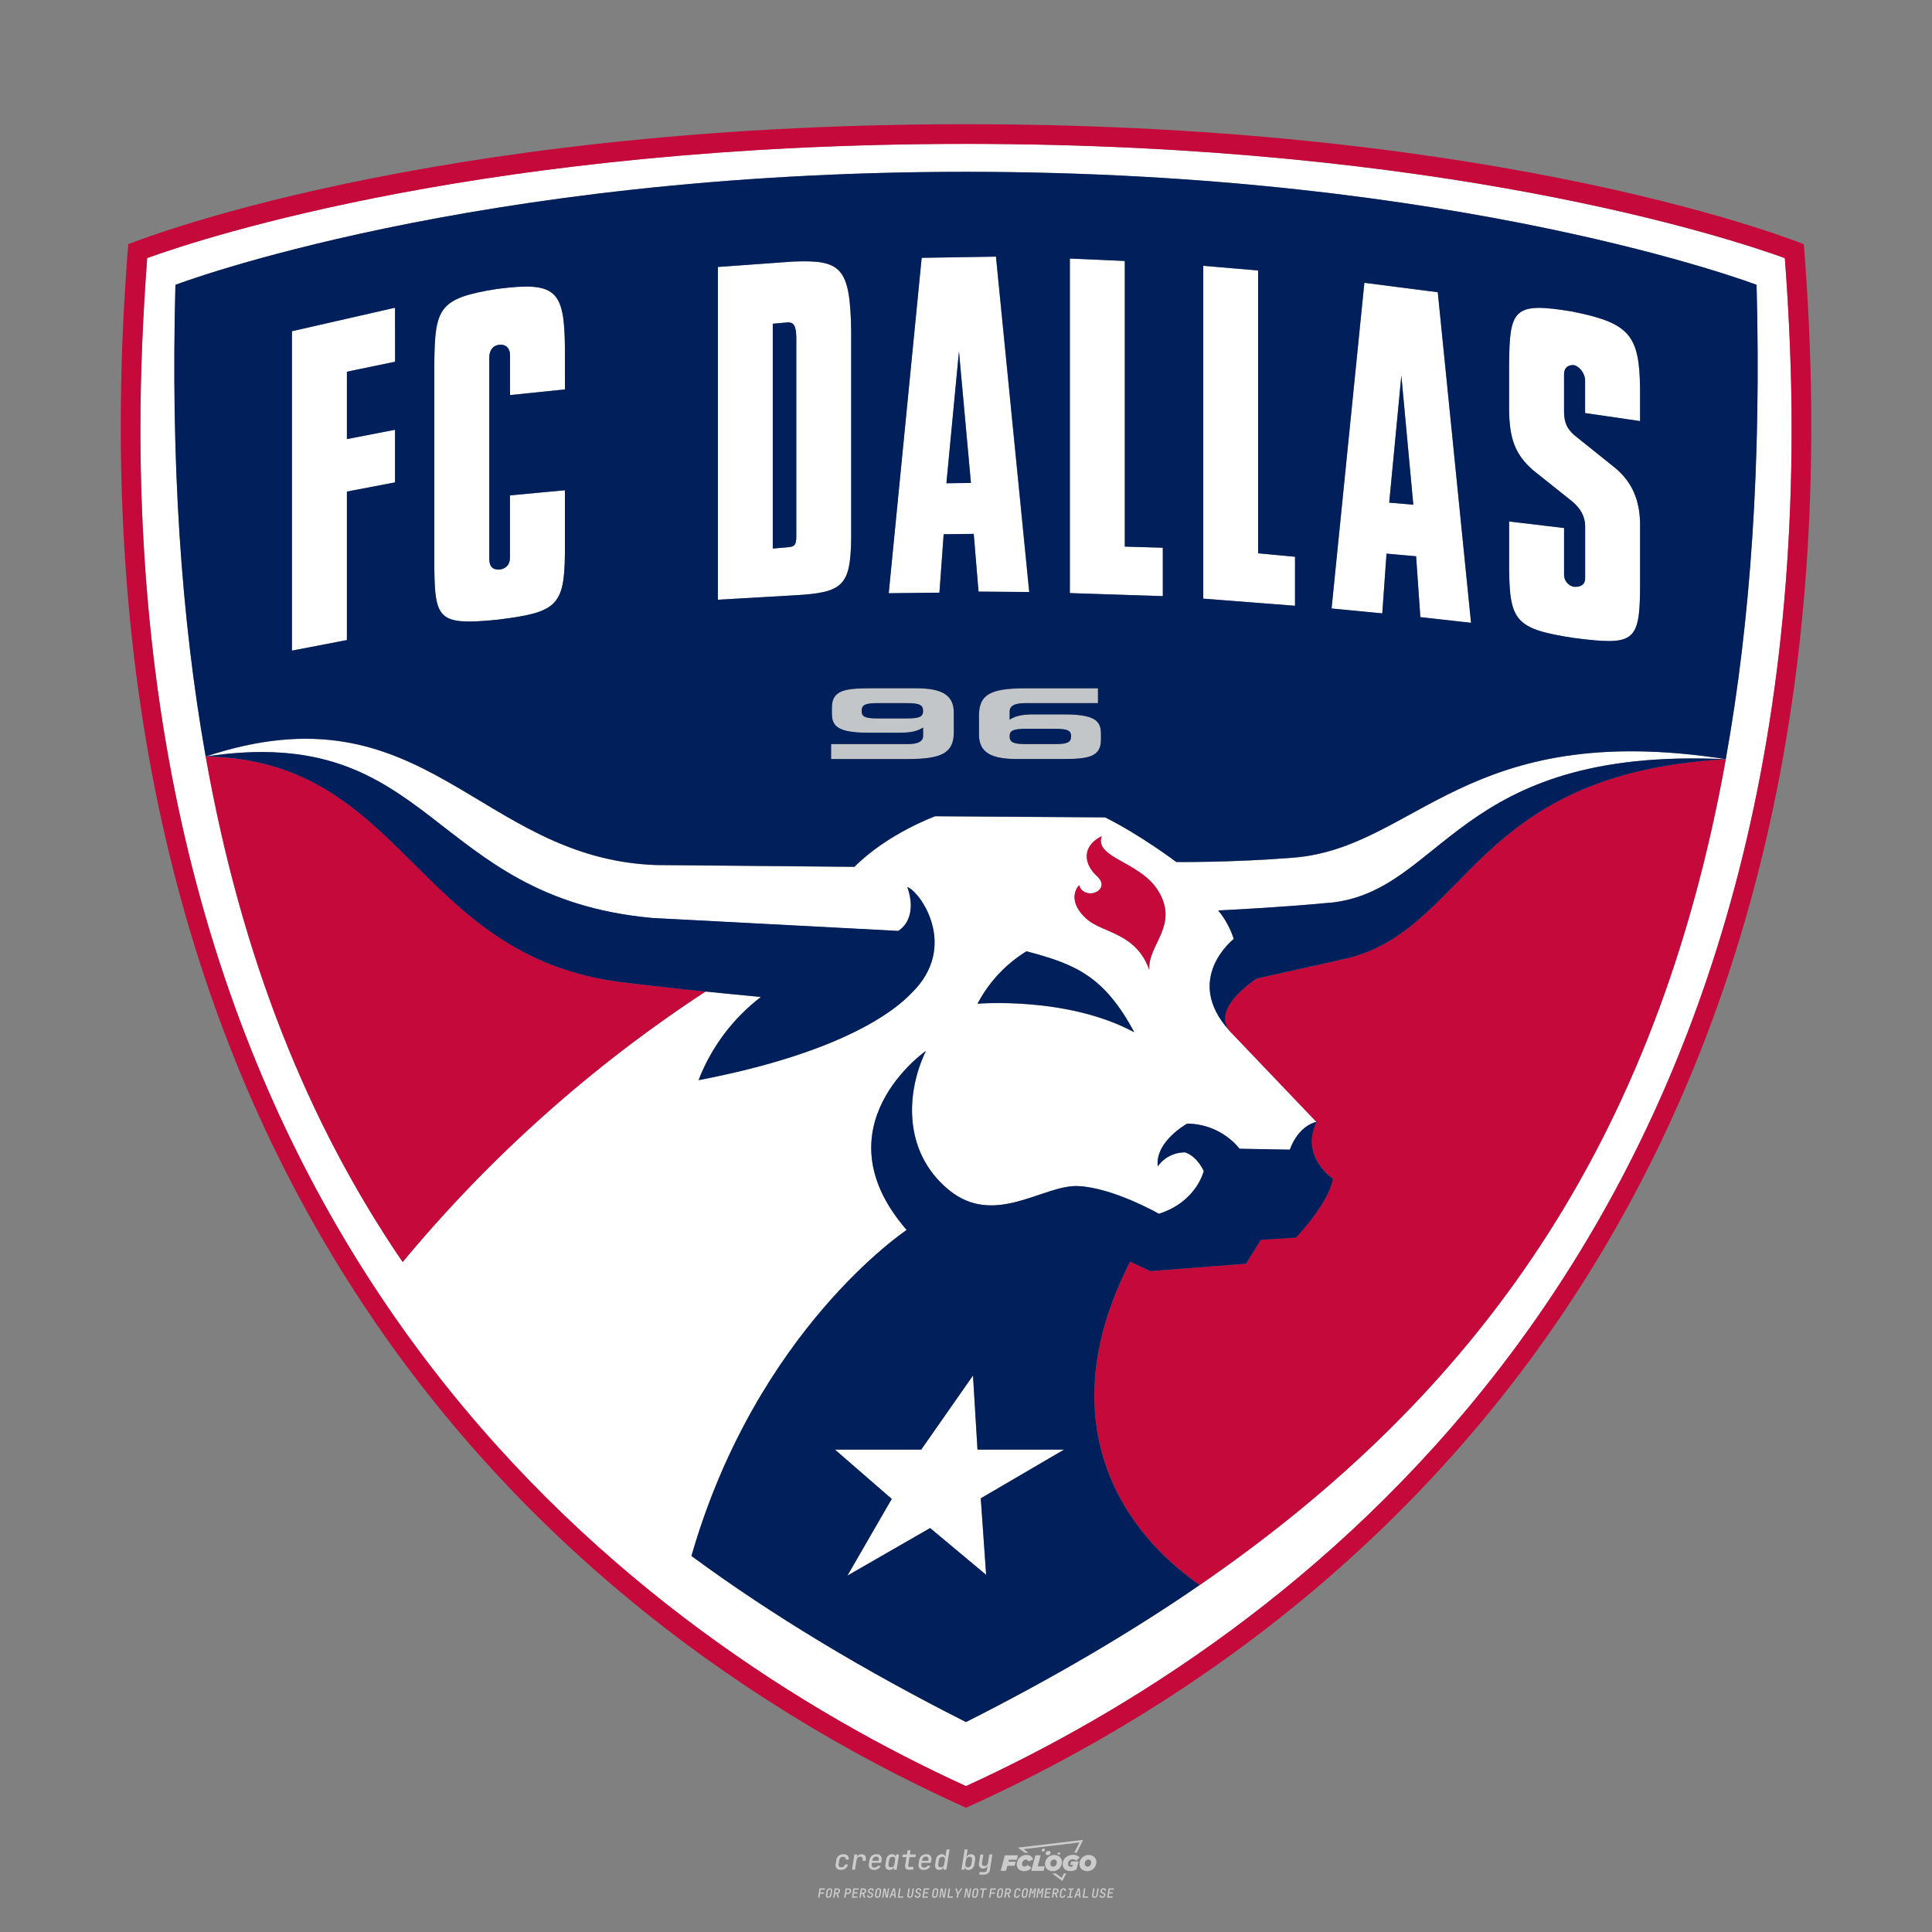 <?xml version="1.0" encoding="UTF-8"?>
<svg id="_图层_1" data-name="图层_1" xmlns="http://www.w3.org/2000/svg" version="1.1" viewBox="0 0 800 800">
  <rect x="0" y="0" width="800" height="800" fill="#808080" stroke="none"/>
  <!-- Created by @FCLOGO 2024-12-5 GMT+8 15:27:32 . https://fclogo.top/ -->
<!-- FOR PERSONAL USE ONLY NOT FOR COMMERCIAL USE -->
  <defs>
    <style>
      .st0 {
        fill: #c6093b;
      }

      .st1 {
        fill: #ccc;
      }

      .st2 {
        fill: #001f5b;
      }

      .st3 {
        fill: #fff;
      }

      .st4 {
        fill: #c3c6c8;
      }
    </style>
  </defs>
  <path class="st1" d="M348.22,774.3c-.79,0-1.38-.22-1.77-.65-.39-.44-.53-1.03-.41-1.79l.25-1.65c.12-.75.45-1.35.98-1.78.53-.44,1.19-.65,1.98-.65s1.33.2,1.72.6c.39.4.55.94.47,1.62h-1.24c.03-.36-.06-.64-.26-.84-.2-.2-.5-.3-.89-.3-.42,0-.76.12-1.03.35-.27.23-.43.56-.5.99l-.26,1.66c-.07.44,0,.77.19,1,.19.23.5.35.92.35.39,0,.72-.1.98-.3.26-.2.44-.48.52-.85h1.24c-.14.69-.47,1.23-.99,1.63-.52.4-1.16.6-1.92.6ZM352.8,774.19l1-6.29h1.19l-.19,1.19c.34-.87.97-1.3,1.91-1.3.67,0,1.17.21,1.49.62.32.42.43.99.31,1.71l-.07.42h-1.27l.06-.32c.07-.45.01-.8-.17-1.04-.18-.24-.48-.36-.88-.36s-.74.12-1.01.37c-.27.24-.43.59-.5,1.03l-.63,3.97h-1.24ZM361.91,774.3c-.77,0-1.35-.22-1.73-.67s-.52-1.04-.4-1.77l.25-1.65c.08-.49.26-.92.52-1.28s.6-.65,1.01-.85c.41-.2.87-.3,1.38-.3.77,0,1.35.22,1.73.67.39.45.52,1.04.39,1.77l-.17,1.12h-3.85l-.09.53c-.15.95.22,1.43,1.11,1.43.72,0,1.17-.25,1.37-.74h1.22c-.17.53-.5.96-1.01,1.28-.5.32-1.09.47-1.76.47ZM361.23,770.22l-.05.29h2.65s.05-.3.05-.3c.07-.47.01-.82-.17-1.07-.18-.25-.49-.37-.92-.37s-.8.13-1.06.38c-.26.25-.43.61-.51,1.08ZM368.33,774.3c-.63,0-1.1-.21-1.41-.64s-.4-1-.27-1.73l.27-1.77c.11-.73.39-1.31.84-1.74.44-.43.98-.64,1.61-.64.47,0,.83.12,1.09.35.26.24.39.56.38.96h.02l.17-1.2h1.24l-1,6.29h-1.22l.19-1.2h-.02c-.12.41-.35.73-.69.97s-.74.35-1.21.35ZM368.93,773.23c.39,0,.72-.12.98-.36.26-.24.43-.57.5-1.01l.25-1.65c.07-.43,0-.76-.18-1-.19-.24-.47-.36-.86-.36s-.72.12-.98.35c-.26.24-.42.57-.49,1.01l-.25,1.65c-.07.44-.01.78.17,1.01.18.23.47.35.88.35ZM376.35,774.19c-.57,0-.99-.16-1.26-.47-.27-.31-.36-.75-.27-1.32l.54-3.39h-1.74l.17-1.12h1.74l.27-1.72h1.24l-.27,1.72h2.47l-.18,1.12h-2.46l-.54,3.39c-.08.44.1.66.53.66h1.72l-.17,1.12h-1.77ZM382.5,774.3c-.77,0-1.35-.22-1.73-.67s-.52-1.04-.4-1.77l.25-1.65c.08-.49.26-.92.52-1.28s.6-.65,1.01-.85c.41-.2.87-.3,1.38-.3.77,0,1.35.22,1.73.67.39.45.52,1.04.39,1.77l-.17,1.12h-3.85l-.09.53c-.15.95.22,1.43,1.11,1.43.72,0,1.17-.25,1.37-.74h1.22c-.17.53-.5.96-1.01,1.28-.5.32-1.09.47-1.76.47ZM381.83,770.22l-.05.29h2.65s.05-.3.05-.3c.07-.47.01-.82-.17-1.07-.18-.25-.49-.37-.92-.37s-.8.13-1.06.38c-.26.25-.43.61-.51,1.08ZM388.92,774.3c-.63,0-1.1-.21-1.4-.64-.3-.42-.39-1-.28-1.73l.27-1.77c.11-.73.39-1.31.84-1.74.44-.43.98-.64,1.61-.64.47,0,.83.12,1.09.35.26.24.39.56.38.96h.02l.21-1.47.3-1.8h1.24l-1.33,8.35h-1.22l.19-1.2h-.02c-.12.41-.35.73-.69.97s-.74.35-1.21.35ZM389.53,773.23c.39,0,.72-.12.98-.36.26-.24.43-.57.5-1.01l.25-1.65c.08-.43.02-.76-.17-1-.19-.24-.48-.36-.87-.36s-.72.12-.98.35c-.26.24-.42.57-.49,1.01l-.25,1.65c-.08.44-.02.78.16,1.01s.48.35.88.35ZM401.02,774.3c-.47,0-.84-.12-1.1-.35-.26-.23-.39-.56-.38-.97h-.01l-.19,1.2h-1.22l1.33-8.35h1.24l-.29,1.8-.27,1.47h.05c.12-.41.35-.73.69-.97.34-.23.74-.35,1.21-.35.63,0,1.1.21,1.4.64.3.43.39,1.01.28,1.74l-.27,1.77c-.11.73-.39,1.31-.84,1.73-.45.42-.98.64-1.61.64ZM400.77,773.23c.4,0,.72-.12.98-.35.26-.23.42-.57.5-1.01l.25-1.65c.07-.43.01-.77-.17-1.01-.18-.24-.47-.35-.87-.35s-.72.12-.98.36-.43.57-.5,1l-.25,1.65c-.07.44-.01.77.17,1.01.18.24.47.36.87.36ZM405.47,776.25l.17-1.06h1.93c.64,0,1.01-.3,1.1-.9l.1-.67.21-1.19h-.03c-.12.42-.35.74-.68.97-.33.23-.73.34-1.2.34-.63,0-1.09-.2-1.4-.6s-.41-.94-.3-1.63l.58-3.6h1.24l-.56,3.48c-.06.41,0,.73.18.96s.47.34.85.34.72-.12.98-.37c.27-.24.43-.58.49-1.02l.54-3.4h1.24l-1.01,6.41c-.1.6-.37,1.08-.81,1.42-.44.35-1,.52-1.67.52h-1.95ZM417.79,770.09h3.22l.54-1.85h-5.47l-1.71,6.44h2.15l.59-2.1h3.03l.44-1.71h-3.03l.24-.78ZM424.23,772.92c-.59,0-1.02-.39-1.02-1.12,0-.88.63-1.76,1.61-1.76.49,0,.88.24,1.02.78l1.95-.83c-.29-1.17-1.27-1.9-2.64-1.9-2.78,0-4.15,2.15-4.15,3.9s1.27,2.83,3.07,2.83c1.37,0,2.34-.59,2.98-1.42l-1.51-1.17c-.39.44-.83.68-1.32.68ZM430.91,768.23h-2.15l-1.76,6.44h5.12l.49-1.85h-2.93l1.22-4.59ZM439.75,771.01c0-1.66-1.32-2.93-3.22-2.93-2.2,0-3.81,1.81-3.81,3.81,0,1.66,1.32,2.93,3.22,2.93,2.2,0,3.81-1.81,3.81-3.81ZM434.92,771.7c0-.83.59-1.71,1.51-1.71.78,0,1.17.54,1.17,1.22,0,.83-.59,1.71-1.51,1.71-.78,0-1.17-.54-1.17-1.22ZM443.21,772.23h1.07l-.2.68c-.15.05-.34.1-.59.1-.68,0-1.27-.39-1.27-1.22,0-1.02.73-1.9,1.95-1.9.59,0,1.12.24,1.51.59l1.37-1.37c-.44-.54-1.51-1.07-2.73-1.07-2.59,0-4.29,1.76-4.29,3.86s1.61,2.88,3.22,2.88c.93,0,1.85-.29,2.49-.68l.93-3.32h-3.12l-.34,1.46ZM450.78,768.08c-2.2,0-3.81,1.81-3.81,3.81,0,1.66,1.32,2.93,3.22,2.93,2.2,0,3.81-1.81,3.81-3.81,0-1.66-1.32-2.93-3.22-2.93ZM450.34,772.92c-.78,0-1.17-.54-1.17-1.22,0-.83.59-1.71,1.51-1.71.78,0,1.17.54,1.17,1.22,0,.83-.59,1.71-1.51,1.71ZM437.94,767.5c-.05.29.1.49.44.49s.54-.2.63-.49c.05-.24-.1-.49-.44-.49s-.59.24-.63.49ZM432.13,765.5c-.44,0-.73.24-.78.59s.1.59.54.59.73-.24.78-.59c.1-.34-.1-.59-.54-.59ZM433.01,767.3c-.1.54.15.88.83.88.63,0,1.07-.39,1.17-.88s-.15-.88-.83-.88c-.68,0-1.07.39-1.17.88ZM439.6,777.55l-2.44-1.81h-1.51l4.25,3.17,1.61-3.17h-.98l-.93,1.81ZM425.84,767.16l-2-1.46,23.13-2.78-2.15,4.25h1.02l2.68-5.32-26.99,3.22,2.78,2.1h1.51ZM338.72,785.79l.61-3.83h2.32l-.08.52h-1.76l-.18,1.14h1.63l-.08.52h-1.62l-.26,1.64h-.57ZM342.97,785.84c-.36,0-.62-.1-.8-.3-.17-.2-.23-.47-.18-.82l.27-1.7c.06-.34.2-.61.44-.82.24-.2.54-.3.89-.3s.62.1.8.3c.17.2.24.47.18.81l-.27,1.71c-.06.34-.2.62-.44.82-.24.2-.54.3-.9.3ZM343.05,785.33c.19,0,.35-.05.47-.16.12-.11.19-.26.23-.46l.27-1.7c.03-.2,0-.35-.08-.46-.08-.11-.22-.16-.41-.16s-.35.05-.46.16c-.12.1-.19.26-.22.46l-.27,1.7c-.03.2,0,.35.08.46s.22.16.41.16ZM345,785.79l.61-3.83h1.2c.24,0,.44.05.6.14.16.09.28.22.36.39s.09.37.05.59c-.04.26-.14.48-.3.67-.16.19-.37.32-.6.39l.54,1.64h-.62l-.48-1.57h-.54l-.25,1.57h-.57ZM345.89,783.71h.64c.19,0,.35-.06.48-.17.13-.11.21-.26.24-.45.03-.19,0-.35-.09-.46-.09-.11-.24-.17-.43-.17h-.64l-.2,1.25ZM349.54,785.79l.61-3.83h1.25c.37,0,.65.1.84.31.19.21.26.49.2.84-.04.23-.12.44-.25.61s-.29.31-.49.4c-.2.09-.42.14-.66.14h-.69l-.24,1.52h-.57ZM350.43,783.75h.69c.19,0,.36-.06.49-.18.14-.12.22-.27.25-.47s0-.35-.1-.47-.25-.18-.44-.18h-.69l-.21,1.29ZM352.75,785.79l.61-3.83h2.25l-.08.5h-1.7l-.17,1.09h1.51l-.08.5h-1.51l-.19,1.24h1.69l-.08.5h-2.25ZM355.84,785.79l.61-3.83h1.2c.24,0,.44.05.6.14.16.09.28.22.36.39s.09.37.05.59c-.04.26-.14.48-.3.67-.16.19-.37.32-.6.39l.54,1.64h-.62l-.48-1.57h-.54l-.25,1.57h-.57ZM356.74,783.71h.64c.19,0,.35-.06.48-.17.13-.11.21-.26.24-.45.03-.19,0-.35-.09-.46-.09-.11-.24-.17-.43-.17h-.64l-.2,1.25ZM360.13,785.84c-.39,0-.67-.1-.87-.29-.19-.19-.26-.45-.22-.78h.57c-.03.17.01.31.12.41.11.1.27.15.48.15.2,0,.37-.05.5-.15.13-.1.21-.23.24-.4.02-.15,0-.28-.06-.39-.06-.11-.16-.18-.29-.22l-.46-.14c-.27-.08-.46-.22-.59-.41-.13-.19-.17-.42-.13-.68.04-.21.11-.39.23-.55s.27-.28.46-.37.4-.13.64-.13c.35,0,.62.1.8.29.18.19.25.44.2.76h-.57c.03-.17,0-.3-.09-.4-.09-.1-.23-.14-.42-.14s-.34.04-.46.13c-.12.09-.19.21-.21.38-.02.15,0,.28.05.39s.16.18.29.22l.47.15c.26.08.46.22.58.41.12.19.17.42.12.69-.04.22-.12.41-.24.57-.13.16-.29.29-.49.38-.2.09-.42.13-.66.13ZM363.27,785.84c-.36,0-.62-.1-.8-.3-.17-.2-.23-.47-.18-.82l.27-1.7c.06-.34.2-.61.44-.82.24-.2.54-.3.89-.3s.62.1.8.3c.17.2.24.47.18.81l-.27,1.71c-.06.34-.2.62-.44.82-.24.2-.54.3-.9.3ZM363.34,785.33c.19,0,.35-.05.47-.16.12-.11.19-.26.23-.46l.27-1.7c.03-.2,0-.35-.08-.46-.08-.11-.22-.16-.41-.16s-.35.05-.46.16c-.12.1-.19.26-.22.46l-.27,1.7c-.03.2,0,.35.08.46s.22.16.41.16ZM365.28,785.79l.61-3.83h.71l.62,3.19c0-.1.02-.22.03-.36.01-.14.03-.29.04-.44.02-.15.04-.29.06-.41l.31-1.98h.52l-.61,3.83h-.71l-.61-3.19c0,.09-.02.21-.03.34s-.03.28-.04.42c-.02.15-.04.28-.06.41l-.31,2.01h-.53ZM368.23,785.79l1.59-3.83h.75l.37,3.83h-.56l-.07-.97h-1.09l-.39.97h-.59ZM369.39,784.34h.87l-.09-1.1c-.02-.2-.03-.37-.04-.51,0-.14-.01-.24-.01-.3-.02.06-.05.16-.1.3s-.11.31-.19.5l-.44,1.11ZM371.72,785.79l.61-3.83h.57l-.52,3.31h1.67l-.08.52h-2.25ZM376.68,785.84c-.37,0-.63-.1-.8-.3-.17-.2-.22-.47-.17-.82l.44-2.76h.57l-.44,2.76c-.03.2,0,.35.07.46.08.11.21.17.41.17s.35-.06.46-.17c.12-.11.19-.27.22-.46l.44-2.76h.57l-.44,2.76c-.06.35-.2.62-.43.82-.23.2-.53.3-.9.3ZM379.84,785.84c-.39,0-.67-.1-.87-.29-.19-.19-.26-.45-.22-.78h.57c-.03.17.01.31.12.41.11.1.27.15.48.15.2,0,.37-.05.5-.15.13-.1.21-.23.24-.4.02-.15,0-.28-.06-.39-.06-.11-.16-.18-.29-.22l-.46-.14c-.27-.08-.46-.22-.59-.41-.13-.19-.17-.42-.13-.68.04-.21.11-.39.23-.55s.27-.28.46-.37.4-.13.64-.13c.35,0,.62.1.8.29.18.19.25.44.2.76h-.57c.03-.17,0-.3-.09-.4-.09-.1-.23-.14-.42-.14s-.34.04-.46.13c-.12.09-.19.21-.21.38-.02.15,0,.28.05.39s.16.18.29.22l.47.15c.26.08.46.22.58.41.12.19.17.42.12.69-.04.22-.12.41-.24.57-.13.16-.29.29-.49.38-.2.09-.42.13-.66.13ZM381.91,785.79l.61-3.83h2.25l-.08.5h-1.7l-.17,1.09h1.51l-.08.5h-1.51l-.19,1.24h1.69l-.08.5h-2.25ZM386.94,785.84c-.36,0-.62-.1-.8-.3-.17-.2-.23-.47-.18-.82l.27-1.7c.06-.34.2-.61.44-.82.24-.2.54-.3.89-.3s.62.1.8.3c.17.2.24.47.18.81l-.27,1.71c-.06.34-.2.62-.44.82-.24.2-.54.3-.9.3ZM387.02,785.33c.19,0,.35-.05.47-.16.12-.11.19-.26.23-.46l.27-1.7c.03-.2,0-.35-.08-.46-.08-.11-.22-.16-.41-.16s-.35.05-.46.16c-.12.1-.19.26-.22.46l-.27,1.7c-.03.2,0,.35.08.46s.22.16.41.16ZM388.95,785.79l.61-3.83h.71l.62,3.19c0-.1.02-.22.03-.36.01-.14.03-.29.04-.44.02-.15.04-.29.06-.41l.31-1.98h.52l-.61,3.83h-.71l-.61-3.19c0,.09-.02.21-.03.34s-.03.28-.04.42c-.02.15-.04.28-.06.41l-.31,2.01h-.53ZM392.25,785.79l.61-3.83h.57l-.52,3.31h1.67l-.08.52h-2.25ZM396.12,785.79l.22-1.41-.75-2.42h.58l.45,1.45c.03.09.05.18.07.27.02.08.03.15.03.19.02-.04.05-.1.09-.19.04-.08.09-.17.14-.27l.9-1.45h.6l-1.53,2.42-.22,1.41h-.57ZM399.22,785.79l.61-3.83h.71l.62,3.19c0-.1.02-.22.03-.36.01-.14.03-.29.04-.44.02-.15.04-.29.06-.41l.31-1.98h.52l-.61,3.83h-.71l-.61-3.19c0,.09-.02.21-.03.34s-.03.28-.04.42c-.02.15-.04.28-.06.41l-.31,2.01h-.53ZM403.51,785.84c-.36,0-.62-.1-.8-.3-.18-.2-.23-.47-.18-.82l.27-1.7c.06-.34.2-.61.44-.82.24-.2.54-.3.89-.3s.62.1.8.3c.17.2.24.47.18.81l-.27,1.71c-.06.34-.2.62-.44.82-.24.2-.54.3-.89.3ZM403.58,785.33c.19,0,.35-.05.47-.16.12-.11.19-.26.23-.46l.27-1.7c.03-.2,0-.35-.08-.46-.08-.11-.22-.16-.41-.16s-.35.05-.46.16c-.12.1-.19.26-.22.46l-.27,1.7c-.03.2,0,.35.08.46.08.11.22.16.41.16ZM406.38,785.79l.52-3.31h-1.02l.08-.52h2.62l-.08.52h-1.03l-.52,3.31h-.57ZM409.52,785.79l.61-3.83h2.32l-.08.52h-1.76l-.18,1.14h1.63l-.08.52h-1.62l-.26,1.64h-.57ZM413.77,785.84c-.36,0-.62-.1-.8-.3-.18-.2-.23-.47-.18-.82l.27-1.7c.06-.34.2-.61.44-.82.24-.2.54-.3.89-.3s.62.1.8.3c.17.2.24.47.18.81l-.27,1.71c-.06.34-.2.62-.44.82-.24.2-.54.3-.89.3ZM413.85,785.33c.19,0,.35-.05.47-.16.12-.11.19-.26.23-.46l.27-1.7c.03-.2,0-.35-.08-.46-.08-.11-.22-.16-.41-.16s-.35.05-.46.16c-.12.1-.19.26-.22.46l-.27,1.7c-.03.2,0,.35.08.46.08.11.22.16.41.16ZM415.8,785.79l.61-3.83h1.2c.24,0,.44.05.6.14.16.09.28.22.36.39s.09.37.05.59c-.04.26-.14.48-.3.67-.16.19-.37.32-.6.39l.54,1.64h-.62l-.48-1.57h-.54l-.25,1.57h-.57ZM416.69,783.71h.64c.19,0,.35-.06.48-.17.13-.11.21-.26.24-.45.03-.19,0-.35-.09-.46-.09-.11-.24-.17-.43-.17h-.64l-.2,1.25ZM420.91,785.84c-.36,0-.63-.1-.81-.3-.18-.2-.24-.47-.19-.82l.27-1.7c.06-.35.21-.62.45-.82s.55-.3.91-.3.63.1.81.3c.18.2.24.47.19.82h-.57c.03-.2,0-.35-.09-.46-.09-.11-.23-.16-.42-.16s-.35.05-.47.16c-.12.1-.2.26-.23.45l-.27,1.71c-.03.2,0,.35.09.46.09.11.23.16.42.16s.35-.05.47-.16.2-.26.23-.46h.57c-.03.23-.11.43-.24.59s-.28.3-.47.39c-.19.09-.4.14-.64.14ZM424.03,785.84c-.36,0-.62-.1-.8-.3-.18-.2-.23-.47-.18-.82l.27-1.7c.06-.34.2-.61.44-.82.24-.2.54-.3.89-.3s.62.1.8.3c.17.2.24.47.18.81l-.27,1.71c-.06.34-.2.62-.44.82-.24.2-.54.3-.89.3ZM424.11,785.33c.19,0,.35-.05.47-.16.12-.11.19-.26.23-.46l.27-1.7c.03-.2,0-.35-.08-.46-.08-.11-.22-.16-.41-.16s-.35.05-.46.16c-.12.1-.19.26-.22.46l-.27,1.7c-.03.2,0,.35.08.46.08.11.22.16.41.16ZM425.97,785.79l.61-3.83h.69l.18,1.23c.02.12.04.23.05.33.01.1.02.18.03.24.02-.06.05-.14.09-.24.04-.11.09-.22.15-.34l.57-1.22h.71l-.61,3.83h-.54l.2-1.29c.02-.17.06-.35.1-.55.04-.2.09-.4.14-.61s.1-.4.14-.59c.05-.19.09-.35.13-.49l-.86,1.86h-.55l-.28-1.86c0,.14-.01.29-.02.47s-.02.37-.04.57c-.02.2-.04.41-.06.61-.02.2-.05.4-.08.57l-.2,1.29h-.54ZM429.11,785.79l.61-3.83h.69l.18,1.23c.02.12.04.23.05.33.01.1.02.18.03.24.02-.06.05-.14.09-.24.04-.11.09-.22.15-.34l.57-1.22h.71l-.61,3.83h-.54l.2-1.29c.02-.17.06-.35.1-.55.04-.2.09-.4.14-.61s.1-.4.14-.59c.05-.19.09-.35.13-.49l-.86,1.86h-.55l-.28-1.86c0,.14-.01.29-.02.47s-.02.37-.04.57c-.02.2-.04.41-.06.61-.02.2-.05.4-.08.57l-.2,1.29h-.54ZM432.41,785.79l.61-3.83h2.25l-.08.5h-1.7l-.17,1.09h1.51l-.08.5h-1.51l-.19,1.24h1.69l-.08.5h-2.25ZM435.51,785.79l.61-3.83h1.2c.24,0,.44.05.6.14.16.09.28.22.36.39s.09.37.05.59c-.04.26-.14.48-.3.67-.16.19-.37.32-.6.39l.54,1.64h-.62l-.48-1.57h-.54l-.25,1.57h-.57ZM436.4,783.71h.64c.19,0,.35-.06.48-.17.13-.11.21-.26.24-.45.03-.19,0-.35-.09-.46-.09-.11-.24-.17-.43-.17h-.64l-.2,1.25ZM439.8,785.84c-.36,0-.63-.1-.81-.3-.18-.2-.24-.47-.19-.82l.27-1.7c.06-.35.21-.62.45-.82s.55-.3.91-.3.63.1.81.3c.18.2.24.47.19.82h-.57c.03-.2,0-.35-.09-.46-.09-.11-.23-.16-.42-.16s-.35.05-.47.16c-.12.1-.2.26-.23.45l-.27,1.71c-.03.2,0,.35.09.46.09.11.23.16.42.16s.35-.05.47-.16.2-.26.23-.46h.57c-.03.23-.11.43-.24.59s-.28.3-.47.39c-.19.09-.4.14-.64.14ZM441.88,785.79l.08-.5h.78l.45-2.82h-.78l.08-.5h2.13l-.08.5h-.78l-.45,2.82h.78l-.08.5h-2.13ZM444.74,785.79l1.59-3.83h.75l.37,3.83h-.56l-.07-.97h-1.09l-.39.97h-.59ZM445.9,784.34h.87l-.09-1.1c-.02-.2-.03-.37-.04-.51,0-.14-.01-.24-.01-.3-.02.06-.05.16-.1.3s-.11.31-.19.5l-.44,1.11ZM448.24,785.79l.61-3.83h.57l-.52,3.31h1.67l-.08.52h-2.25ZM453.19,785.84c-.37,0-.63-.1-.8-.3-.17-.2-.22-.47-.17-.82l.44-2.76h.57l-.44,2.76c-.03.2,0,.35.07.46.08.11.21.17.41.17s.35-.06.46-.17c.12-.11.19-.27.22-.46l.44-2.76h.57l-.44,2.76c-.06.35-.2.62-.43.82-.23.2-.53.3-.9.3ZM456.36,785.84c-.39,0-.67-.1-.87-.29-.19-.19-.26-.45-.22-.78h.57c-.03.17.01.31.12.41.11.1.27.15.48.15.2,0,.37-.05.5-.15s.21-.23.24-.4c.02-.15,0-.28-.06-.39s-.16-.18-.29-.22l-.46-.14c-.27-.08-.46-.22-.59-.41-.13-.19-.17-.42-.13-.68.04-.21.11-.39.23-.55s.27-.28.46-.37c.19-.09.4-.13.64-.13.35,0,.62.1.8.29.18.19.25.44.2.76h-.57c.03-.17,0-.3-.09-.4-.09-.1-.23-.14-.42-.14s-.34.04-.46.13c-.12.09-.19.21-.21.38-.02.15,0,.28.05.39s.16.18.29.22l.47.15c.26.08.46.22.58.41.12.19.17.42.12.69-.04.22-.12.41-.24.57-.13.16-.29.29-.49.38-.2.09-.42.13-.66.13ZM458.42,785.79l.61-3.83h2.25l-.08.5h-1.7l-.17,1.09h1.51l-.08.5h-1.51l-.19,1.24h1.69l-.08.5h-2.25Z"/>
  <g>
    <path class="st3" d="M739.06,106.86c-23.75-8.61-141.67-47.3-339.06-47.3S84.68,98.26,60.93,106.86c-1.82,24.33-2.79,47.94-2.79,70.56,0,349.92,208.98,501.32,341.87,562.18,132.89-60.86,341.88-212.26,341.88-562.18,0-22.65-1.01-46.26-2.8-70.56M714.61,314.33c-28.73,160.14-103.73,263.5-217.84,342-29.65,20.41-61.94,39.15-96.77,56.73-41.56-21.01-79.51-43.62-113.68-68.76,26.99-93.79,89.12-134.98,89.12-134.98-37.14-42.81,7.95-74.14,7.95-74.14-8.01,16.68-9.82,41.33,9.22,57.32,19.04,16,39.31-2.02,53.83-1.36,14.51.66,33.44,11.48,33.44,11.48,15.65-4.99,18.57-17.7,18.57-17.7,0,0-2.38-5.82-7.62-7.71-4.54-.12-8.83,2.05-11.42,5.78-1.17-10.4,12.18-17.68,12.18-17.68,8.42.05,16.38,3.87,21.7,10.4l20.79.37c3.86-10.39,11.01-11.47,11.01-11.47l-35.99-37.81c-19.49-21.41,1.78-37.98,1.78-37.98-1.35-4.32-3.53-8.33-6.41-11.82,0,0,26.57-1.28,46.16-3.2,47.57-4.68,51.71-64.65,164.01-59.47-107.99-16.72-128.1,36.78-179.04,40.84-26.21,2.1-48.5,1.79-48.5,1.79,0,0-14.83-11.19-29.48-18.45l-70.37-.47s-19.7,7.15-33.42,20.95l-82.25-.74c-73.83-2.71-95.51-75.2-186.43-44.93,94.69-14.34,91.79,58.3,184.89,66.83l101.88,5.37s8.5-4.48,3.79-18.14c5.04,1.52,21.67,24.5,1.65,43.91-6.79,7.21-28.65,24.62-88.1,36.02,5.26-13.65,14.2-25.57,25.82-34.45-7.55-.71-15.33-1.48-22.99-2.25-47.14,30.85-89.4,68.59-125.36,111.96-39.12-57.26-66.66-125.51-81.56-209.25-10.19-57.38-14.47-121.97-12.52-195.35,0,0,122.64-46.82,327.35-46.82s327.35,46.82,327.35,46.82c1.96,73.8-2.38,138.77-12.74,196.36M454.17,362.71c-5.3-4.75-6.48-12.25,2.02-16.46-3.08,8.9,15.42,10.5,23.02,22.03,9.63,14.7-4.08,22.85-3.31,33.36-5.32-15.23-19.25-15.34-25.61-20.8-6.36-5.46-6.37-10.95-3.5-14.28,2.37,6.87,13.91,2.02,7.36-3.84M469.63,427.47c-27.8-14.98-64.86-11.8-64.86-11.8,4.68-8.93,11.67-16.43,20.25-21.71,20.03,5.3,32.08,10.08,44.62,33.51"/>
    <g>
      <g>
        <polygon class="st3" points="120.92 269.41 143.67 265.05 143.67 203.55 163.6 199.77 163.6 177.97 143.67 181.84 143.67 153.93 163.6 149.79 163.6 127.41 120.92 137.12 120.92 269.41"/>
        <path class="st3" d="M205.8,119.64c-24.1,3.89-25.71,7.79-25.95,30.97v84.29c.22,21.66,1.75,24.1,25.95,21.75,24.43-3.02,27.91-5.53,28.12-27.12v-26.51l-22.75,2.11v25.69c0,3.59-2.24,4.75-4.22,5.04-1.85.08-4.32-.21-4.32-4.45v-83.39c0-3.36,1.87-4.99,4.03-5.25,2.38-.38,4.55,1.01,4.55,4.37v16.44l22.75-2.37v-17.02c-.17-24.19-3.68-27.68-28.12-24.54"/>
      </g>
      <g>
        <path class="st3" d="M328.43,108.31l-31.15,2.26v137.74l31.86-1.8c19.81-1.11,22.98-3.92,23.29-23.18v-86.39c-.41-26.37-4.2-29.4-24.05-28.63M329.69,222.2c0,3.11-.4,4.2-3.5,4.37l-6.23.54v-93.07l6.23-.56c2.15,0,3.37,1.01,3.5,5.93v82.79Z"/>
        <path class="st3" d="M381.63,106.76l-13.65,138.91,21-.23,1.75-24.19,12.47-.16,1.93,23.91,21,.16-13.75-138.89-30.74.49ZM391.91,200.1l5.2-54.58,4.95,54.43-10.15.15Z"/>
        <polygon class="st3" points="465.76 226.33 465.76 108.03 443 107.06 443 245.59 481.53 246.84 481.51 226.79 465.76 226.33"/>
        <polygon class="st3" points="520.99 229.12 521.01 112.03 498.24 110.09 498.24 247.88 536.26 250.86 536.26 230.56 520.99 229.12"/>
        <path class="st3" d="M564.97,117.12l-13.59,134.88,21,2.02,1.75-24.72,12.25,1.09,1.75,25.2,21,2.39-13.76-136.94-30.4-3.91ZM575.25,208.12l5.04-52.57,4.95,53.42-9.99-.86Z"/>
        <path class="st3" d="M650.81,128.99c-24.34-4.03-25.73-.88-25.95,22.38v18.64c.19,11.55,2.37,18.06,9.85,24.65l16.42,13.1c3.18,2.76,5.14,5.91,5.24,10.08v21.56c0,3.26-2.62,3.71-4.64,3.58-2.39-.46-4.11-2.55-4.09-4.98v-19.36l-22.77-2.7v19.62c.21,21.7,2.73,24.94,26.84,28.64,24.49,3.11,27.22,1.96,27.39-20.23v-27.59c-.24-8.92-3.02-16.32-9.99-22.36l-17.3-13.86c-2.87-2.63-4.09-4.87-4.19-9.51v-15.57c0-3.24,2.25-4.03,4.1-3.86,1.97.46,4.61,3.11,4.61,6.54v13.31l22.75,3.32v-13.34c-.22-22.07-4.03-27.3-28.22-32.04"/>
      </g>
    </g>
    <polygon class="st3" points="404.74 600.24 402.86 569.56 381.41 600.24 345.72 600.24 369.2 620.67 350.87 652.44 385.1 632.73 408.35 652.11 406.07 620.44 440.56 600.24 404.74 600.24"/>
    <g>
      <path class="st4" d="M379.27,285.1h-19.15c-10.4,0-15.68.88-15.68,7.96v2.49c0,5.16,2.33,7.96,15.27,7.96h12.53c5.25,0,7.8-.74,9.98-2.18v3.43c0,2.23-1.93,3.42-6.54,3.42h-31.55v6.15h31.69c14.35,0,19.15-2.54,19.15-11.24v-8.01c0-7.44-5.19-10.03-15.67-10.03M375.37,297.53h-11.72c-5.43,0-6.83-.74-6.83-3.11s1.46-3.22,6.59-3.22h12.25c5.15,0,6.59.75,6.59,3.22s-1.4,3.11-6.89,3.11"/>
      <path class="st4" d="M440.6,295.86h-12.52c-5.25,0-7.82.75-10.01,2.16v-3.34c0-2.29,1.94-3.51,6.56-3.51h30.04v-6.08h-30.12c-14.34,0-19.15,2.53-19.15,11.23v7.92c0,7.45,5.25,10.08,15.68,10.08h19.15c10.42,0,15.68-.92,15.68-7.96v-2.49c0-5.18-2.3-7.99-15.25-7.99M436.97,308.14h-12.33c-5.12,0-6.58-.75-6.58-3.2s1.41-3.13,6.83-3.13h11.76c5.45,0,6.83.72,6.83,3.13s-1.44,3.2-6.58,3.2"/>
    </g>
    <path class="st0" d="M746.91,101.13s-121.51-49.7-346.91-49.7S53.1,101.13,53.1,101.13c-28.75,357.77,147.08,557.33,346.91,647.44,199.81-90.12,375.64-289.67,346.91-647.44M400,739.6C267.11,678.74,58.14,527.34,58.14,177.42c0-22.65,1.01-46.26,2.8-70.56,23.75-8.58,141.69-47.27,339.06-47.27s315.33,38.7,339.06,47.3c1.84,24.33,2.8,47.94,2.8,70.56,0,349.88-208.98,501.28-341.87,562.13"/>
    <path class="st0" d="M557.25,396.98l-36.95,8.26c-6.43,4.37-17.5,13.81-11.25,21.58l36.04,37.7c-6.82,14.59,6.85,23.5,6.85,23.5-1.81,10.34-15.37,24.42-15.37,24.42l-14.45.88-6.19,9.97-39.54,3.07-8.38-3.92c-31.43,61.02-8.79,107.63,28.77,133.88,114.11-78.49,189.11-181.85,217.85-341.99-105.32,5.89-106.21,70.48-157.38,82.65"/>
    <path class="st0" d="M85.18,313.32c14.88,83.66,42.43,151.94,81.56,209.26,35.98-43.39,78.25-81.14,125.41-112.01-12.58-1.28-24.77-2.62-34.8-3.89-85.68-10.79-89.47-92.09-172.12-93.41"/>
    <path class="st0" d="M475.9,401.61c-.8-10.49,12.89-18.66,3.29-33.34-7.58-11.57-26.1-13.1-23.02-22.04-8.47,4.24-7.31,11.72-2.02,16.47,6.58,5.9-4.98,10.72-7.36,3.83-2.9,3.36-2.88,8.85,3.51,14.28,6.39,5.43,20.27,5.57,25.6,20.8"/>
    <path class="st2" d="M545.09,464.57s-7.15,1.07-11.01,11.47l-20.79-.38c-5.32-6.53-13.28-10.35-21.7-10.4,0,0-13.35,7.32-12.19,17.72,2.6-3.72,6.88-5.9,11.42-5.8,5.25,1.91,7.62,7.73,7.62,7.73,0,0-2.9,12.7-18.57,17.69,0,0-18.94-10.82-33.44-11.47-14.5-.66-34.78,17.32-53.83,1.36s-17.24-40.63-9.22-57.32c0,0-45.1,31.32-7.95,74.13,0,0-62.12,41.18-89.12,134.99,34.17,25.14,72.13,47.75,113.68,68.77,34.81-17.59,67.09-36.34,96.77-56.73-37.54-26.21-60.17-72.84-28.79-133.88l8.38,3.91,39.57-3.07,6.21-9.92,14.47-.88s13.57-14.11,15.36-24.41c0,0-13.69-8.93-6.83-23.52M408.34,652.12l-23.18-19.38-34.27,19.7,18.37-31.77-23.51-20.41h35.71l21.46-30.71,1.85,30.71h35.87l-34.5,20.16,2.2,31.71Z"/>
    <polygon class="st2" points="391.88 200.11 402.03 199.98 397.08 145.52 391.88 200.11"/>
    <path class="st2" d="M727.36,117.93s-122.61-46.78-327.36-46.78S72.64,117.93,72.64,117.93c-1.95,73.35,2.34,137.93,12.53,195.31,90.9-30.24,112.57,42.22,186.38,44.92l82.25.74c13.71-13.77,33.42-20.94,33.42-20.94l70.36.47c14.67,7.29,29.47,18.48,29.47,18.48,0,0,22.29.3,48.49-1.79,50.93-4.09,71.09-57.56,179.06-40.78,10.36-57.58,14.72-122.54,12.76-196.38M163.6,149.79l-19.97,4.13v27.88l19.94-3.85v21.79l-19.94,3.81v61.49l-22.75,4.37v-132.25l42.68-9.74.04,22.36ZM233.94,161.26l-22.75,2.35v-16.47c0-3.31-2.18-4.72-4.56-4.37-2.13.24-4.03,1.87-4.03,5.25v83.37c0,4.24,2.48,4.53,4.32,4.45,2.02-.31,4.24-1.48,4.24-5.04v-25.68l22.75-2.13v26.51c-.22,21.62-3.7,24.14-28.13,27.12-24.19,2.38-25.71-.07-25.95-21.73v-84.28c.22-23.18,1.84-27.12,25.95-30.97,24.5-3.14,27.93.33,28.13,24.54l.02,17.08ZM297.26,248.35V110.53l31.15-2.23c19.85-.79,23.63,2.24,24.06,28.63v86.44c-.33,19.24-3.5,22.02-23.3,23.12l-31.9,1.85ZM394.96,303.06c0,8.69-4.83,11.24-19.15,11.24h-31.67v-6.2h31.55c4.63,0,6.55-1.17,6.55-3.4v-3.48c-2.18,1.44-4.7,2.18-9.98,2.18h-12.51c-12.95,0-15.27-2.79-15.27-7.96v-2.49c0-7.06,5.25-7.97,15.68-7.97h19.1c10.49,0,15.67,2.63,15.67,10.03l.02,8.05ZM403.21,221.06l-12.45.15-1.75,24.19-21,.24,13.64-138.89,30.77-.49,13.79,138.87-21-.16-2.01-23.91ZM455.87,306.33c0,7.06-5.25,7.96-15.68,7.96h-19.15c-10.49,0-15.67-2.63-15.67-10.08v-7.98c0-8.71,4.85-11.24,19.15-11.24h30.12v6.15h-30c-4.62,0-6.56,1.18-6.56,3.45v3.39c2.19-1.42,4.73-2.18,10.01-2.18h12.52c12.96,0,15.25,2.81,15.25,7.99l.02,2.54ZM443,245.58V107.06l22.75,1.01v118.27l15.74.46v20.05l-38.49-1.26ZM498.24,247.88V110.05l22.72,1.93v117.12l15.27,1.44v20.29l-37.99-2.94ZM588.13,255.53l-1.75-25.2-12.25-1.1-1.76,24.74-21-2.02,13.58-134.87,30.4,3.91,13.78,136.88-21-2.35ZM679.12,174.35l-22.75-3.32v-13.31c0-3.43-2.62-6.12-4.61-6.54-1.85-.16-4.11.62-4.11,3.86v15.6c.11,4.64,1.34,6.89,4.19,9.49l17.29,13.87c7.06,6.05,9.76,13.42,10,22.35v27.58c-.2,22.18-2.91,23.35-27.39,20.24-24.1-3.69-26.63-6.94-26.84-28.64v-19.61l22.75,2.73v19.33c-.02,2.43,1.7,4.53,4.09,4.99,2.02.13,4.64-.33,4.64-3.58v-21.59c-.06-4.18-2.02-7.32-5.24-10.08l-16.41-13.1c-7.48-6.56-9.63-13.1-9.85-24.61v-18.67c.2-23.24,1.59-26.42,25.94-22.39,24.19,4.77,28.05,9.97,28.31,32.06v13.33Z"/>
    <path class="st2" d="M436.67,301.78h-11.76c-5.43,0-6.84.74-6.84,3.12s1.47,3.2,6.6,3.2h12.25c5.13,0,6.59-.75,6.59-3.2s-1.38-3.12-6.83-3.12"/>
    <polygon class="st2" points="575.24 208.14 585.21 208.99 580.26 155.53 575.24 208.14"/>
    <path class="st2" d="M326.24,133.5l-6.23.55v93.1l6.23-.54c3.02-.21,3.43-1.32,3.5-4.37v-82.81c-.11-4.95-1.33-5.97-3.5-5.93"/>
    <path class="st2" d="M375.65,291.14h-12.25c-5.15,0-6.61.75-6.61,3.22s1.4,3.11,6.83,3.11h11.71c5.49,0,6.89-.72,6.89-3.11s-1.44-3.22-6.59-3.22"/>
    <path class="st2" d="M550.6,373.8c-19.58,1.91-46.18,3.2-46.18,3.2,2.89,3.48,5.08,7.49,6.45,11.8,0,0-21.23,16.58-1.75,37.99-6.23-7.77,4.8-17.24,11.24-21.58l36.88-8.23c51.12-12.1,52.01-76.74,157.34-82.59-112.3-5.25-116.45,54.75-164.01,59.47"/>
    <path class="st2" d="M292.09,410.55c7.66.78,15.44,1.55,22.99,2.26-11.61,8.88-20.54,20.8-25.81,34.43,59.47-11.37,81.32-28.79,88.12-35.99,20-19.38,3.37-42.34-1.65-43.94,4.69,13.66-3.8,18.14-3.8,18.14l-101.88-5.35c-93.09-8.54-90.2-81.18-184.88-66.85,82.65,1.35,86.45,82.65,172.13,93.44,10.02,1.27,22.18,2.62,34.79,3.89"/>
    <path class="st2" d="M469.67,427.4c-12.53-23.39-24.58-28.22-44.63-33.5-8.58,5.28-15.58,12.77-20.25,21.69,0,0,37.06-3.18,64.86,11.8"/>
  </g>
</svg>